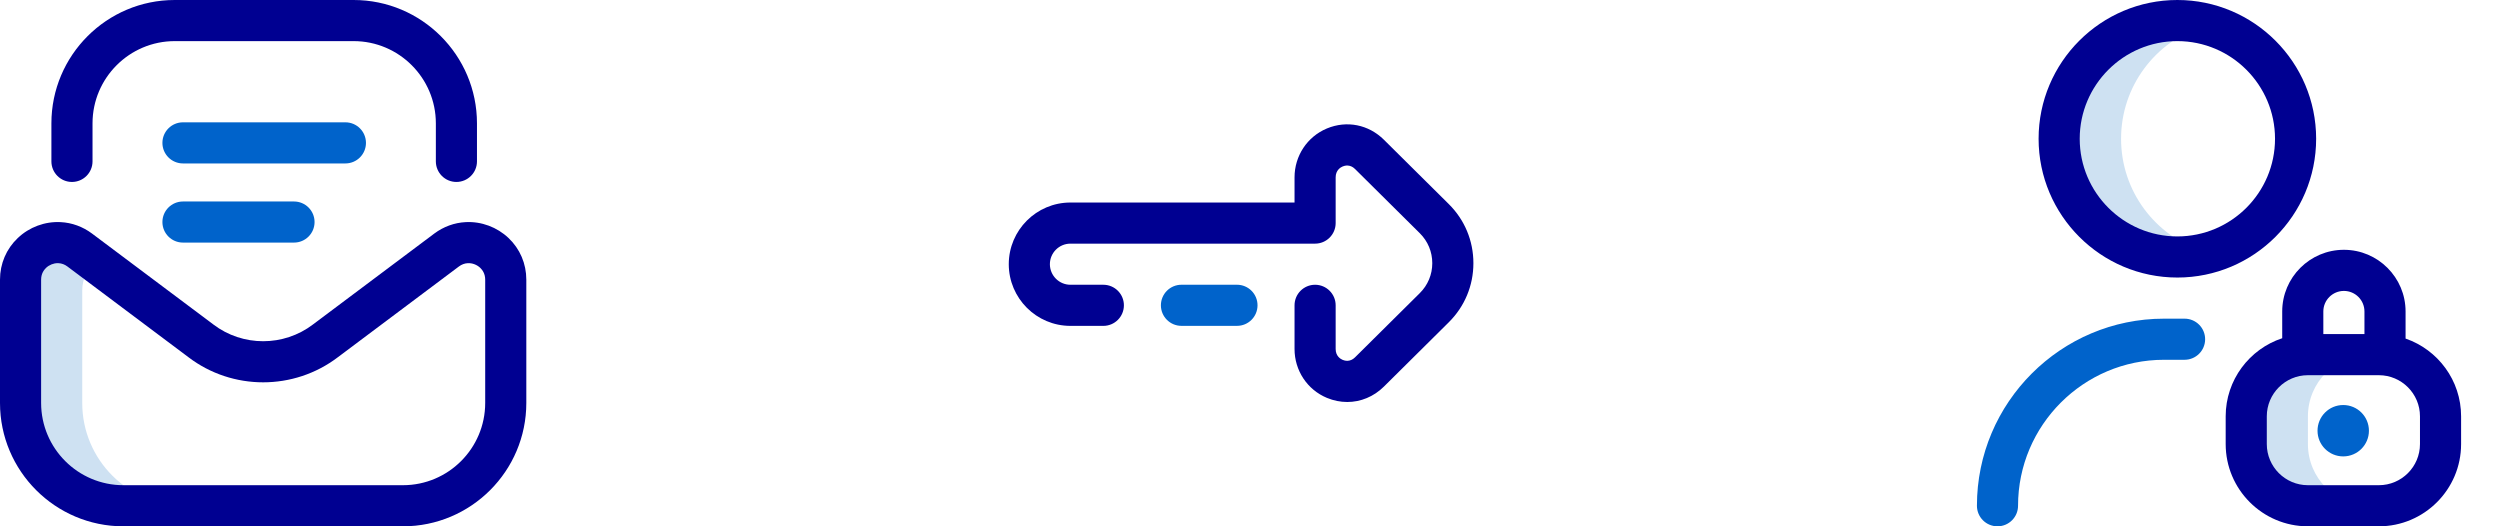 <svg width="114" height="24" viewBox="0 0 114 24" fill="none" xmlns="http://www.w3.org/2000/svg">
<path d="M3.75 18.375V13.245C3.75 12.698 3.995 12.244 4.36 11.945L3.633 11.399C3.347 11.187 3.031 11.081 2.719 11.065C1.812 11.017 0.938 11.721 0.938 12.753V18.375C0.938 20.964 3.036 23.062 5.625 23.062H8.438C5.849 23.062 3.75 20.964 3.75 18.375Z" fill="#CEE1F2"/>
<path d="M18.375 24H5.625C2.523 24 0 21.477 0 18.375V12.753C0 12.024 0.288 11.35 0.811 10.854C1.336 10.355 2.049 10.091 2.768 10.129C3.28 10.155 3.773 10.335 4.192 10.647L9.72 14.789C9.722 14.791 9.724 14.793 9.726 14.794C11.065 15.815 12.935 15.815 14.274 14.794C14.276 14.793 14.278 14.791 14.28 14.789L19.805 10.649C20.227 10.335 20.72 10.155 21.232 10.129C21.95 10.091 22.664 10.355 23.189 10.854C23.712 11.35 24 12.024 24 12.753V18.375C24 21.477 21.477 24 18.375 24ZM2.633 12C2.44 12 2.244 12.079 2.101 12.214C1.998 12.312 1.875 12.485 1.875 12.753V18.375C1.875 20.443 3.557 22.125 5.625 22.125H18.375C20.443 22.125 22.125 20.443 22.125 18.375V12.753C22.125 12.485 22.002 12.312 21.899 12.214C21.747 12.07 21.535 11.99 21.331 12.001C21.187 12.008 21.051 12.059 20.927 12.151L15.408 16.288C13.401 17.816 10.599 17.816 8.592 16.288L3.07 12.149C2.949 12.059 2.813 12.008 2.669 12.001C2.657 12 2.645 12 2.633 12V12ZM21.75 7.359V5.625C21.75 2.523 19.227 0 16.125 0H7.969C4.867 0 2.344 2.523 2.344 5.625V7.359C2.344 7.877 2.763 8.297 3.281 8.297C3.799 8.297 4.219 7.877 4.219 7.359V5.625C4.219 3.557 5.901 1.875 7.969 1.875H16.125C18.193 1.875 19.875 3.557 19.875 5.625V7.359C19.875 7.877 20.295 8.297 20.812 8.297C21.33 8.297 21.75 7.877 21.75 7.359Z" fill="#000091"/>
<path d="M13.406 11.062H8.344C7.826 11.062 7.406 10.643 7.406 10.125C7.406 9.607 7.826 9.188 8.344 9.188H13.406C13.924 9.188 14.344 9.607 14.344 10.125C14.344 10.643 13.924 11.062 13.406 11.062ZM16.688 6.516C16.688 5.998 16.268 5.578 15.75 5.578H8.344C7.826 5.578 7.406 5.998 7.406 6.516C7.406 7.033 7.826 7.453 8.344 7.453H15.75C16.268 7.453 16.688 7.033 16.688 6.516Z" fill="#0063CB"/>
<path d="M61.434 18.331C61.124 18.331 60.811 18.269 60.507 18.143C59.61 17.769 59.031 16.894 59.031 15.914V13.922C59.031 13.405 59.45 12.985 59.968 12.985C60.486 12.985 60.906 13.405 60.906 13.922V15.914C60.906 16.242 61.132 16.372 61.229 16.412C61.322 16.451 61.564 16.518 61.787 16.297L64.744 13.365C65.11 13.002 65.312 12.518 65.312 12.001C65.312 11.483 65.11 10.999 64.744 10.636L61.787 7.704C61.564 7.483 61.322 7.55 61.229 7.589C61.132 7.629 60.906 7.759 60.906 8.088V10.172C60.906 10.69 60.486 11.11 59.968 11.11H48.812C48.295 11.11 47.875 11.53 47.875 12.047C47.875 12.564 48.295 12.985 48.812 12.985H50.312C50.83 12.985 51.25 13.405 51.25 13.922C51.25 14.44 50.83 14.86 50.312 14.86H48.812C47.262 14.86 46 13.598 46 12.047C46 10.497 47.262 9.235 48.812 9.235H59.031V8.088C59.031 7.107 59.61 6.232 60.507 5.858C61.411 5.481 62.407 5.679 63.107 6.373L66.064 9.305C66.788 10.022 67.187 10.979 67.187 12.001C67.187 13.022 66.788 13.979 66.064 14.696L63.107 17.628C62.642 18.089 62.046 18.331 61.434 18.331Z" fill="#000091"/>
<path d="M56.406 14.859H53.875C53.357 14.859 52.937 14.44 52.937 13.922C52.937 13.404 53.357 12.984 53.875 12.984H56.406C56.924 12.984 57.343 13.404 57.343 13.922C57.343 14.44 56.924 14.859 56.406 14.859Z" fill="#0063CB"/>
<path d="M100.448 11.457C99.924 11.627 99.365 11.719 98.784 11.719C95.807 11.719 93.393 9.305 93.393 6.328C93.393 3.351 95.807 0.938 98.784 0.938C99.365 0.938 99.924 1.03 100.448 1.2C98.285 1.901 96.721 3.932 96.721 6.328C96.721 8.725 98.285 10.755 100.448 11.457V11.457ZM105.241 20.25V18.984C105.241 17.431 106.501 16.172 108.054 16.172H105.241C103.688 16.172 102.429 17.431 102.429 18.984V20.25C102.429 21.803 103.688 23.062 105.241 23.062H108.054C106.501 23.062 105.241 21.803 105.241 20.25Z" fill="#CEE1F2"/>
<path d="M109.694 15.439V14.203C109.694 12.652 108.433 11.391 106.882 11.391C105.331 11.391 104.069 12.652 104.069 14.203V15.423C102.574 15.916 101.491 17.326 101.491 18.984V20.25C101.491 22.318 103.174 24 105.241 24H108.476C110.543 24 112.226 22.318 112.226 20.25V18.984C112.226 17.343 111.166 15.946 109.694 15.439ZM105.944 14.203C105.944 13.686 106.365 13.266 106.882 13.266C107.399 13.266 107.819 13.686 107.819 14.203V15.234H105.944V14.203ZM110.351 20.25C110.351 21.284 109.51 22.125 108.476 22.125H105.241C104.207 22.125 103.366 21.284 103.366 20.25V18.984C103.366 17.951 104.207 17.109 105.241 17.109H108.476C109.51 17.109 110.351 17.951 110.351 18.984V20.25ZM105.616 6.328C105.616 2.839 102.778 0 99.288 0C95.799 0 92.96 2.839 92.96 6.328C92.96 9.817 95.799 12.656 99.288 12.656C102.778 12.656 105.616 9.817 105.616 6.328ZM99.288 10.781C96.833 10.781 94.835 8.784 94.835 6.328C94.835 3.873 96.833 1.875 99.288 1.875C101.744 1.875 103.741 3.873 103.741 6.328C103.741 8.784 101.744 10.781 99.288 10.781Z" fill="#000091"/>
<path d="M91.085 24C90.567 24 90.148 23.58 90.148 23.062C90.148 18.358 93.975 14.531 98.679 14.531H99.616C100.134 14.531 100.554 14.951 100.554 15.469C100.554 15.986 100.134 16.406 99.616 16.406H98.679C95.009 16.406 92.023 19.392 92.023 23.062C92.023 23.58 91.603 24 91.085 24ZM106.851 18.469C106.203 18.469 105.679 18.993 105.679 19.641C105.679 20.288 106.203 20.812 106.851 20.812C107.498 20.812 108.023 20.288 108.023 19.641C108.023 18.993 107.498 18.469 106.851 18.469Z" fill="#0063CB"/>
</svg>
